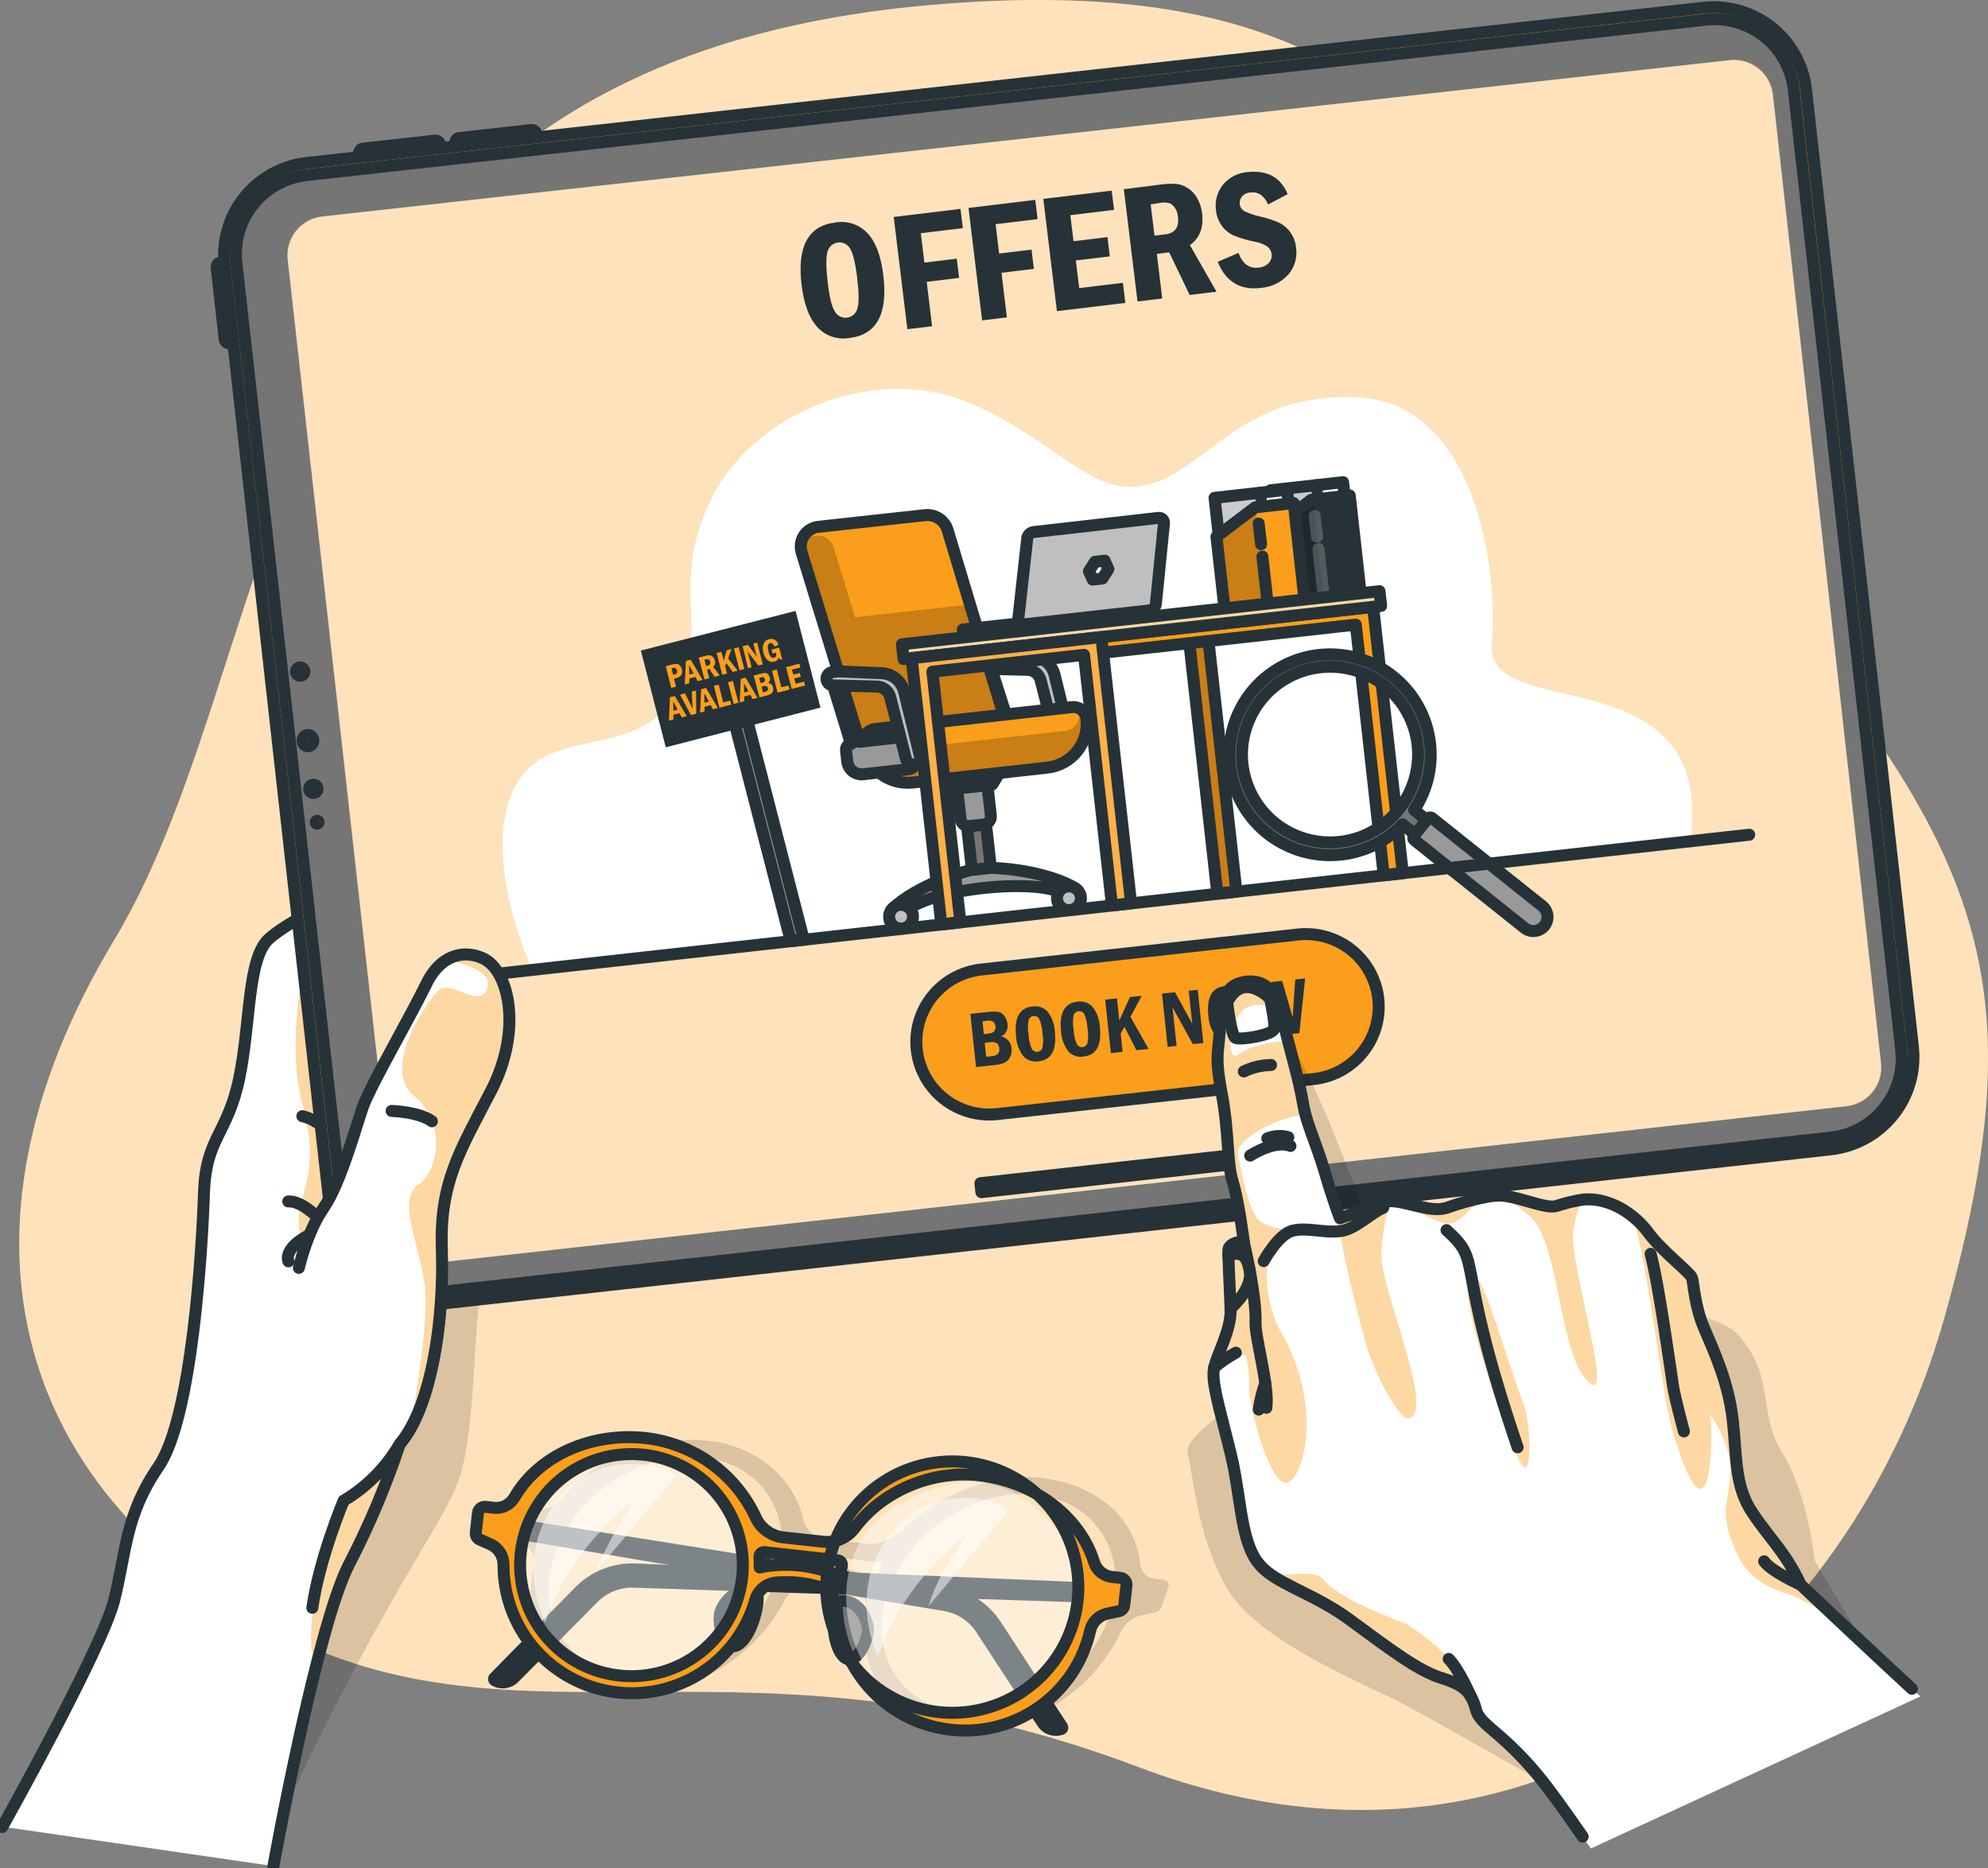 <svg width="166" height="156" viewBox="0 0 166 156" fill="none" xmlns="http://www.w3.org/2000/svg">
<rect x="0" y="0" width="166" height="156" fill="#808080" stroke="none"/>
<g clip-path="url(#clip0_16_588)">
<path d="M77.549 0.429C123.892 -3.672 123.982 22.395 144.869 46.694C165.757 70.994 170.234 82.009 162.356 110.029C154.478 138.048 127.951 160.003 95.115 147.561C62.279 135.118 43.487 147.069 22.783 136.006C2.078 124.942 -5.598 103.628 9.556 78.46C24.711 53.292 20.395 5.506 77.549 0.429Z" fill="#FB9E1B"/>
<path opacity="0.7" d="M77.549 0.429C123.892 -3.672 123.982 22.395 144.869 46.694C165.757 70.994 170.234 82.009 162.356 110.029C154.478 138.048 127.951 160.003 95.115 147.561C62.279 135.118 43.487 147.069 22.783 136.006C2.078 124.942 -5.598 103.628 9.556 78.46C24.711 53.292 20.395 5.506 77.549 0.429Z" fill="white"/>
<path opacity="0.2" d="M97.151 131.905L96.463 131.831C96.145 131.811 95.844 131.679 95.614 131.457C95.385 131.236 95.242 130.94 95.211 130.623C94.838 126.683 91.429 123.914 86.989 123.41C82.994 122.963 78.394 124.722 75.374 127.734C74.998 128.132 74.539 128.442 74.029 128.643C73.52 128.844 72.972 128.931 72.425 128.897L69.024 128.525C68.556 128.487 68.113 128.3 67.76 127.992C67.407 127.684 67.162 127.271 67.062 126.814C66.262 123.369 63.168 120.749 59.169 120.302C54.733 119.806 49.74 121.64 46.787 125.207C46.553 125.495 46.253 125.723 45.912 125.871C45.571 126.019 45.2 126.083 44.829 126.057L44.145 125.979C43.983 125.969 43.823 126.013 43.688 126.102C43.553 126.192 43.451 126.322 43.397 126.474L42.833 128.118C42.81 128.172 42.797 128.23 42.796 128.289C42.796 128.347 42.806 128.405 42.828 128.46C42.85 128.514 42.883 128.564 42.924 128.606C42.965 128.647 43.014 128.681 43.069 128.703L43.846 129.076C44.146 129.226 44.385 129.475 44.522 129.781C44.658 130.087 44.683 130.431 44.593 130.754C43.356 136.088 46.462 140.71 51.952 141.321C57.237 141.914 62.951 138.578 65.489 133.672C65.701 133.276 66.008 132.938 66.383 132.688C66.758 132.439 67.189 132.287 67.638 132.245C68.849 132.144 70.068 132.271 71.233 132.617C71.606 132.727 71.923 132.973 72.122 133.306C72.321 133.639 72.386 134.035 72.305 134.414C71.394 139.513 74.477 143.845 79.78 144.437C85.263 145.052 91.201 141.455 93.608 136.237C93.781 135.882 94.034 135.572 94.346 135.33C94.658 135.089 95.022 134.922 95.409 134.843L96.385 134.653C96.521 134.632 96.648 134.575 96.755 134.489C96.861 134.402 96.943 134.289 96.99 134.161L97.555 132.517C97.577 132.463 97.589 132.405 97.589 132.347C97.589 132.289 97.577 132.231 97.555 132.177C97.532 132.123 97.499 132.075 97.457 132.034C97.415 131.993 97.366 131.961 97.312 131.939C97.261 131.918 97.206 131.907 97.151 131.905ZM52.419 139.942C47.325 139.372 44.59 134.813 46.32 129.777C48.05 124.741 53.6 121.114 58.694 121.685C63.788 122.255 66.543 126.814 64.797 131.846C63.052 136.878 57.513 140.531 52.419 139.942ZM66.49 131.022C66.561 130.731 66.621 130.44 66.666 130.153C66.693 130.035 66.762 129.929 66.86 129.856C66.958 129.783 67.078 129.747 67.2 129.755L73.3 130.437C73.341 130.44 73.381 130.452 73.418 130.472C73.454 130.491 73.487 130.517 73.513 130.549C73.54 130.581 73.559 130.618 73.572 130.657C73.584 130.697 73.588 130.739 73.584 130.78C73.578 130.83 73.56 130.879 73.531 130.921C73.386 131.193 73.251 131.469 73.124 131.753C70.665 130.537 67.951 130.757 66.49 131.007V131.022ZM80.243 143.058C75.15 142.488 72.395 137.929 74.141 132.893C75.886 127.857 81.424 124.23 86.519 124.801C91.612 125.371 94.348 129.93 92.618 134.962C90.887 139.994 85.338 143.628 80.243 143.058Z" fill="black" fill-opacity="0.7"/>
<path d="M92.636 132.204L53.081 130.545C52.147 130.506 51.215 130.663 50.346 131.006C49.477 131.349 48.69 131.87 48.035 132.535L40.935 139.752C40.817 139.87 40.752 140.029 40.752 140.195C40.752 140.362 40.817 140.521 40.935 140.639C40.968 140.669 41.004 140.697 41.043 140.721C41.396 140.929 41.808 141.013 42.214 140.96C42.62 140.907 42.998 140.721 43.285 140.43L49.893 133.765C50.285 133.369 50.755 133.057 51.273 132.851C51.791 132.644 52.347 132.547 52.905 132.565L92.521 133.87L92.636 132.204Z" fill="#263238"/>
<path d="M39.918 126.31L79.018 132.491C79.941 132.638 80.823 132.976 81.607 133.484C82.391 133.992 83.06 134.658 83.57 135.439L89.101 143.915C89.191 144.052 89.223 144.218 89.191 144.377C89.159 144.537 89.065 144.678 88.929 144.769C88.885 144.795 88.839 144.818 88.791 144.836C88.403 144.974 87.979 144.978 87.589 144.847C87.198 144.716 86.864 144.457 86.638 144.113L81.525 136.285C81.221 135.819 80.822 135.421 80.355 135.116C79.888 134.811 79.363 134.606 78.812 134.515L39.731 127.969L39.918 126.31Z" fill="#263238"/>
<path d="M63.112 132.923C63.575 133.094 62.981 136.352 61.699 137.28C60.417 138.209 59.778 135.309 60.23 134.395C60.682 133.482 61.658 132.375 63.112 132.923Z" fill="#757575" stroke="#263238" stroke-linecap="round" stroke-linejoin="round"/>
<path d="M69.959 133.687C69.469 133.754 69.327 137.061 70.37 138.25C71.412 139.439 72.683 136.759 72.444 135.763C72.205 134.768 71.498 133.475 69.959 133.687Z" fill="#757575" stroke="#263238" stroke-linecap="round" stroke-linejoin="round"/>
<path opacity="0.4" d="M47.083 122.221C49.426 120.838 54.266 118.632 58.496 122.277C62.727 125.923 63.822 129.266 62.121 133.251C60.421 137.236 56.467 142.253 49.628 140.061C42.788 137.869 39.802 126.515 47.083 122.221Z" fill="white"/>
<path opacity="0.4" d="M74.881 125.703C77.228 124.32 82.064 122.113 86.294 125.759C90.525 129.404 91.624 132.744 89.92 136.733C88.215 140.721 84.276 145.749 77.426 143.539C70.575 141.329 67.597 129.997 74.881 125.703Z" fill="white"/>
<path d="M93.548 131.749L92.861 131.671C92.52 131.636 92.197 131.502 91.931 131.286C91.665 131.07 91.469 130.781 91.366 130.455C90.132 126.478 86.19 123.683 81.754 123.187C77.758 122.736 73.659 124.517 71.386 127.563C71.091 127.969 70.694 128.292 70.235 128.498C69.776 128.704 69.271 128.786 68.77 128.737L65.365 128.364C64.866 128.301 64.391 128.109 63.989 127.806C63.587 127.503 63.272 127.101 63.074 126.638C62.236 124.86 60.957 123.325 59.358 122.177C57.759 121.029 55.893 120.306 53.937 120.078C49.501 119.579 45.034 121.435 42.949 125.039C42.777 125.334 42.522 125.572 42.216 125.724C41.91 125.877 41.566 125.937 41.226 125.897L40.542 125.818C40.393 125.803 40.243 125.846 40.126 125.94C40.008 126.033 39.932 126.169 39.914 126.318L39.727 127.977C39.714 128.103 39.744 128.23 39.812 128.337C39.879 128.445 39.981 128.527 40.101 128.569L40.946 128.942C41.275 129.091 41.554 129.331 41.749 129.635C41.945 129.939 42.047 130.292 42.045 130.653C42.034 133.238 42.964 135.74 44.661 137.694C46.359 139.648 48.71 140.921 51.277 141.278C53.845 141.635 56.455 141.051 58.624 139.634C60.792 138.218 62.372 136.065 63.071 133.575C63.184 133.182 63.415 132.834 63.733 132.576C64.051 132.318 64.441 132.163 64.85 132.133C66.058 132.036 67.275 132.162 68.438 132.506C68.835 132.624 69.186 132.861 69.445 133.185C69.703 133.509 69.855 133.904 69.88 134.317C70.002 136.901 71.061 139.354 72.859 141.218C74.657 143.083 77.073 144.234 79.657 144.456C82.242 144.679 84.819 143.959 86.912 142.429C89.004 140.9 90.468 138.665 91.033 136.14C91.113 135.791 91.292 135.473 91.549 135.223C91.805 134.974 92.128 134.803 92.48 134.731L93.391 134.537C93.515 134.518 93.629 134.46 93.716 134.37C93.803 134.281 93.859 134.165 93.874 134.041L94.061 132.383C94.078 132.234 94.037 132.084 93.944 131.966C93.852 131.848 93.716 131.771 93.567 131.753L93.548 131.749ZM51.691 139.901C49.863 139.696 48.137 138.956 46.732 137.773C45.326 136.59 44.304 135.018 43.794 133.256C43.284 131.494 43.309 129.62 43.867 127.872C44.425 126.124 45.49 124.581 46.927 123.436C48.364 122.292 50.11 121.599 51.942 121.444C53.775 121.289 55.612 121.679 57.222 122.566C58.832 123.452 60.142 124.795 60.987 126.424C61.832 128.054 62.173 129.896 61.968 131.719C61.833 132.929 61.459 134.101 60.869 135.168C60.279 136.234 59.484 137.174 58.529 137.934C57.575 138.694 56.48 139.259 55.306 139.596C54.133 139.934 52.904 140.037 51.691 139.901ZM63.437 130.884C63.437 130.59 63.437 130.299 63.418 130.008C63.409 129.91 63.439 129.812 63.502 129.736C63.565 129.659 63.656 129.611 63.755 129.602C63.787 129.598 63.819 129.598 63.852 129.602L69.947 130.284C69.996 130.287 70.044 130.299 70.089 130.321C70.133 130.342 70.173 130.372 70.205 130.409C70.238 130.445 70.263 130.488 70.279 130.535C70.295 130.581 70.302 130.63 70.299 130.679C70.304 130.711 70.304 130.744 70.299 130.776C70.216 131.048 70.145 131.328 70.086 131.611C68.01 130.69 65.7 130.429 63.471 130.865L63.437 130.884ZM79.507 143.017C76.717 143.014 74.042 141.906 72.071 139.937C70.099 137.967 68.993 135.298 68.994 132.515C68.996 129.732 70.105 127.063 72.079 125.096C74.052 123.129 76.728 122.024 79.519 122.024C82.309 122.024 84.985 123.129 86.958 125.096C88.932 127.063 90.041 129.732 90.043 132.515C90.044 135.298 88.938 137.967 86.966 139.937C84.995 141.906 82.32 143.014 79.53 143.017H79.507Z" fill="#FB9E1B" stroke="#263238" stroke-linecap="round" stroke-linejoin="round"/>
<path opacity="0.5" d="M45.52 135.488C45.52 135.488 42.927 130.448 46.219 125.695C49.183 121.424 54.299 121.774 56.493 123.187L49.714 131.298C50.585 129.176 51.682 127.154 52.987 125.267C52.987 125.267 47.598 129.08 45.52 135.488Z" fill="white"/>
<path opacity="0.5" d="M73.322 138.332C73.322 138.332 70.732 133.292 74.025 128.543C76.985 124.268 82.105 124.618 84.299 126.031L77.515 134.142C78.476 130.966 80.789 128.111 80.789 128.111C80.789 128.111 75.4 131.924 73.322 138.332Z" fill="white"/>
<path opacity="0.2" d="M48.211 98.816C48.211 98.816 40.651 108.176 40.124 108.765C39.597 109.354 39.75 118.829 38.457 123.097C37.164 127.365 32.701 131.749 22.727 153.353L21.381 111.262L28.732 81.946L48.211 98.816Z" fill="black" fill-opacity="0.7"/>
<path d="M53.761 98.41C53.761 98.41 48.772 75.538 44.822 72.69C42.534 71.043 39.085 70.454 36.073 70.741C33.894 70.946 31.939 71.613 30.84 72.675C28.194 75.206 24.364 76.686 22.502 78.33C20.641 79.974 20.963 85.412 19.98 90.064C18.997 94.716 17.192 94.977 17.046 99.588C16.9 104.199 16.056 118.348 13.268 122.423C10.479 126.497 10.577 129.557 9.556 133.605C8.536 137.653 0.213 152.526 0.213 152.526L22.831 155.814C22.831 155.814 24.48 146.584 26.408 139.04C27.32 135.458 28.277 132.248 29.155 130.578C30.825 127.355 32.238 124.007 33.382 120.563C35.759 117.771 36.794 111.829 36.91 106.678L42.699 102.991C47.225 101.463 53.761 98.41 53.761 98.41Z" fill="white"/>
<path opacity="0.4" d="M53.761 98.41C53.761 98.41 48.772 75.538 44.822 72.69C42.534 71.043 39.085 70.454 36.072 70.741C29.024 72.951 27.335 77.04 26.423 78.058C25.208 79.418 23.975 87.335 25.174 91.85C26.374 96.364 25.806 98.067 25.174 100.333C23.762 105.358 29.114 107.703 29.76 109.533C30.407 111.363 30.829 121.796 28.703 125.323C27.581 127.186 24.92 136.684 26.412 139.058C27.323 135.476 28.28 132.267 29.159 130.597C30.828 127.374 32.242 124.025 33.385 120.581C35.762 117.789 36.797 111.848 36.913 106.696L42.703 103.01C47.225 101.463 53.761 98.41 53.761 98.41Z" fill="#FB9E1B"/>
<path d="M26.531 101.657C26.531 101.657 25.182 100.251 24.068 100.315" stroke="#263238" stroke-linecap="round" stroke-linejoin="round"/>
<path d="M28.983 96.494C28.983 96.494 27.454 93.698 25.246 93.199" stroke="#263238" stroke-linecap="round" stroke-linejoin="round"/>
<path d="M25.601 79.772C25.601 79.772 28.744 80.913 29.364 83.127" stroke="#263238" stroke-linecap="round" stroke-linejoin="round"/>
<path d="M42.699 102.987C42.699 102.987 41.873 102.059 41.828 101.295" stroke="#263238" stroke-linecap="round" stroke-linejoin="round"/>
<path d="M22.831 155.814C22.831 155.814 26.449 135.786 29.155 130.597C30.825 127.374 32.238 124.025 33.382 120.581C35.758 117.789 36.794 111.844 36.91 106.693L42.699 103.006C47.224 101.481 53.761 98.444 53.761 98.444C53.761 98.444 48.768 75.572 44.821 72.724C40.875 69.876 33.479 70.181 30.825 72.724C28.172 75.266 24.349 76.712 22.487 78.356C20.626 80 20.948 85.438 19.965 90.09C18.982 94.742 17.177 95.003 17.031 99.614C16.885 104.225 16.04 118.375 13.241 122.449C10.442 126.523 10.55 129.583 9.53 133.631C8.51 137.679 0.187 152.552 0.187 152.552" stroke="#263238" stroke-linecap="round" stroke-linejoin="round"/>
<path d="M18.761 28.333L18.092 22.331C18.087 22.283 18.091 22.233 18.104 22.186C18.117 22.139 18.14 22.095 18.171 22.056C18.201 22.018 18.239 21.986 18.282 21.962C18.325 21.938 18.372 21.923 18.421 21.918L20.966 21.634L21.714 28.374L19.172 28.657C19.075 28.668 18.977 28.64 18.9 28.579C18.823 28.518 18.773 28.43 18.761 28.333Z" fill="#FB9E1B" stroke="#263238" stroke-linecap="round" stroke-linejoin="round"/>
<path d="M30.317 12.409L36.334 11.742C36.432 11.731 36.53 11.76 36.607 11.821C36.684 11.883 36.734 11.972 36.745 12.07L37.029 14.608L30.268 15.354L29.984 12.815C29.975 12.717 30.005 12.62 30.067 12.544C30.129 12.468 30.219 12.419 30.317 12.409Z" fill="#FB9E1B" stroke="#263238" stroke-linecap="round" stroke-linejoin="round"/>
<path d="M38.352 11.525L44.369 10.858C44.418 10.852 44.468 10.857 44.515 10.87C44.562 10.883 44.607 10.906 44.645 10.936C44.684 10.967 44.716 11.005 44.74 11.047C44.764 11.09 44.779 11.137 44.784 11.186L45.068 13.725L38.311 14.47L38.027 11.932C38.022 11.883 38.025 11.834 38.039 11.787C38.052 11.739 38.075 11.695 38.105 11.657C38.136 11.618 38.174 11.586 38.217 11.562C38.26 11.539 38.307 11.524 38.356 11.518L38.352 11.525Z" fill="#FB9E1B" stroke="#263238" stroke-linecap="round" stroke-linejoin="round"/>
<path d="M27.69 102.111L18.761 22.16C18.533 20.122 19.125 18.077 20.408 16.474C21.69 14.871 23.558 13.84 25.601 13.609L142.205 0.652C144.249 0.418 146.303 1.004 147.915 2.28C149.527 3.557 150.565 5.419 150.8 7.459L159.729 87.41C159.956 89.451 159.362 91.499 158.076 93.104C156.79 94.708 154.918 95.737 152.871 95.965L36.267 108.918C35.252 109.033 34.225 108.948 33.244 108.667C32.262 108.386 31.346 107.915 30.548 107.28C29.749 106.646 29.084 105.86 28.59 104.969C28.097 104.077 27.784 103.097 27.671 102.085L27.69 102.111Z" fill="#FB9E1B" stroke="#263238" stroke-linecap="round" stroke-linejoin="round"/>
<path d="M152.871 94.984L36.043 107.964C34.292 108.157 32.535 107.65 31.16 106.552C29.784 105.455 28.902 103.858 28.706 102.111L19.737 21.94C19.541 20.194 20.049 18.442 21.149 17.069C22.249 15.696 23.85 14.815 25.601 14.619L142.448 1.644C144.198 1.449 145.954 1.956 147.33 3.053C148.706 4.149 149.589 5.746 149.784 7.492L158.753 87.664C158.849 88.529 158.774 89.405 158.53 90.242C158.287 91.078 157.88 91.859 157.335 92.539C156.789 93.218 156.114 93.784 155.348 94.204C154.583 94.624 153.743 94.889 152.875 94.984H152.871Z" fill="#757575" stroke="#263238" stroke-linecap="round" stroke-linejoin="round"/>
<path d="M26.154 61.81C26.169 61.923 26.139 62.037 26.072 62.129C26.004 62.221 25.904 62.284 25.791 62.304C25.679 62.324 25.563 62.3 25.467 62.237C25.372 62.174 25.305 62.077 25.279 61.966C25.277 61.947 25.277 61.929 25.279 61.91C25.266 61.852 25.265 61.791 25.275 61.732C25.286 61.673 25.309 61.617 25.342 61.567C25.375 61.517 25.418 61.474 25.468 61.441C25.519 61.408 25.575 61.386 25.634 61.375C25.693 61.364 25.754 61.366 25.813 61.379C25.871 61.393 25.927 61.418 25.975 61.453C26.024 61.489 26.065 61.534 26.095 61.585C26.126 61.637 26.146 61.694 26.154 61.754C26.156 61.772 26.156 61.791 26.154 61.81Z" fill="#999999" stroke="#263238" stroke-linecap="round" stroke-linejoin="round"/>
<path d="M27.006 65.772C27.025 65.938 26.994 66.106 26.917 66.255C26.84 66.404 26.72 66.526 26.574 66.608C26.427 66.689 26.259 66.724 26.092 66.71C25.925 66.696 25.765 66.633 25.634 66.529C25.503 66.425 25.406 66.284 25.355 66.124C25.304 65.965 25.301 65.794 25.348 65.633C25.394 65.472 25.487 65.329 25.615 65.221C25.744 65.113 25.901 65.045 26.068 65.026C26.178 65.013 26.291 65.022 26.398 65.053C26.505 65.084 26.605 65.135 26.692 65.204C26.78 65.273 26.852 65.359 26.906 65.457C26.96 65.554 26.994 65.661 27.006 65.772Z" fill="#263238"/>
<path d="M25.911 55.98C25.93 56.146 25.899 56.314 25.822 56.463C25.745 56.612 25.625 56.734 25.479 56.815C25.332 56.896 25.164 56.932 24.997 56.918C24.83 56.904 24.67 56.841 24.539 56.737C24.408 56.633 24.311 56.492 24.26 56.332C24.209 56.173 24.206 56.002 24.253 55.841C24.299 55.68 24.392 55.537 24.52 55.429C24.649 55.321 24.806 55.253 24.973 55.234C25.196 55.211 25.419 55.276 25.595 55.416C25.77 55.555 25.884 55.758 25.911 55.98Z" fill="#263238"/>
<path d="M27.096 68.59C27.113 68.752 27.066 68.916 26.963 69.043C26.86 69.171 26.711 69.252 26.548 69.27C26.385 69.288 26.221 69.24 26.094 69.138C25.966 69.036 25.884 68.887 25.866 68.724C25.857 68.644 25.864 68.562 25.887 68.484C25.91 68.407 25.948 68.334 25.998 68.271C26.101 68.143 26.25 68.062 26.413 68.044C26.576 68.026 26.74 68.074 26.868 68.176C26.996 68.278 27.078 68.427 27.096 68.59Z" fill="#263238"/>
<path d="M33.075 102.51L24.027 21.687C23.933 20.825 24.184 19.961 24.727 19.284C25.27 18.607 26.06 18.172 26.924 18.075L144.413 5.028C145.278 4.932 146.146 5.182 146.826 5.724C147.505 6.266 147.942 7.055 148.038 7.917L157.064 88.752C157.161 89.614 156.91 90.478 156.368 91.155C155.825 91.833 155.035 92.267 154.171 92.364L36.682 105.41C36.254 105.456 35.821 105.418 35.408 105.297C34.995 105.176 34.611 104.975 34.276 104.706C33.941 104.436 33.662 104.104 33.456 103.727C33.25 103.35 33.121 102.937 33.075 102.51Z" fill="white"/>
<path opacity="0.3" d="M144.611 5.002L26.722 18.097C25.911 18.186 25.169 18.593 24.659 19.227C24.148 19.862 23.912 20.673 24.001 21.482L33.075 102.715C33.165 103.524 33.572 104.264 34.209 104.773C34.845 105.282 35.658 105.518 36.469 105.429L154.362 92.334C154.765 92.29 155.154 92.166 155.509 91.972C155.864 91.777 156.177 91.514 156.43 91.199C156.683 90.884 156.871 90.522 156.984 90.134C157.096 89.746 157.131 89.34 157.087 88.938L148.016 7.716C147.925 6.906 147.515 6.165 146.877 5.656C146.239 5.148 145.424 4.912 144.611 5.002Z" fill="#FB9E1B"/>
<path d="M103.497 90.787L83.278 93.024C82.484 93.112 81.679 93.044 80.911 92.823C80.143 92.601 79.426 92.231 78.802 91.733C78.177 91.236 77.657 90.62 77.27 89.922C76.884 89.223 76.64 88.456 76.551 87.664C76.462 86.871 76.531 86.069 76.753 85.303C76.975 84.537 77.346 83.822 77.845 83.199C78.344 82.576 78.961 82.057 79.661 81.671C80.362 81.286 81.131 81.043 81.925 80.954L108.359 78.032C109.154 77.942 109.958 78.009 110.726 78.23C111.494 78.45 112.211 78.82 112.836 79.317C113.46 79.814 113.981 80.429 114.367 81.127C114.753 81.825 114.998 82.592 115.087 83.384C115.266 84.983 114.802 86.588 113.797 87.846C112.791 89.104 111.326 89.912 109.723 90.094L103.497 90.787Z" fill="#FB9E1B" stroke="#263238" stroke-linecap="round" stroke-linejoin="round"/>
<path d="M106.17 96.094L81.864 98.796L81.947 99.544L106.254 96.842L106.17 96.094Z" fill="#999999" stroke="#263238" stroke-linecap="round" stroke-linejoin="round"/>
<path d="M141.136 70.245L44.44 80.984C44.44 80.984 40.239 71.978 42.781 66.133C45.322 60.289 53.017 63.621 56.276 58.198C59.535 52.774 55.761 49.181 59.348 41.752C62.936 34.323 73.218 30.361 80.894 33.618C88.57 36.876 91.168 41.789 96.049 40.414C100.93 39.038 103.71 32.716 113.382 33.179C123.055 33.641 125.132 47.149 124.572 53.814C124.011 60.479 143.296 54.53 141.136 70.245Z" fill="white"/>
<path d="M112.239 41.066L112.149 40.261L106.095 40.935L106.274 42.568L106.599 45.468L112.654 44.797L112.239 41.066Z" fill="white"/>
<path opacity="0.2" d="M109.917 40.514L106.103 40.938L106.603 45.413L110.417 44.989L109.917 40.514Z" fill="black"/>
<path d="M112.239 41.066L112.149 40.261L106.095 40.935L106.274 42.568L106.599 45.468L112.654 44.797L112.239 41.066Z" stroke="#263238" stroke-linecap="round" stroke-linejoin="round"/>
<path d="M109.926 40.507L109.97 40.906" stroke="#263238" stroke-linecap="round" stroke-linejoin="round"/>
<path d="M106.947 50.37L106.255 44.175L109.496 41.73L112.706 41.372L113.618 49.565L106.947 50.37Z" fill="#263238"/>
<path opacity="0.2" d="M106.947 50.37L110.553 49.971L109.63 41.715L106.255 44.175L106.947 50.37Z" fill="black"/>
<path d="M106.947 50.37L106.255 44.175L109.496 41.73L112.706 41.372L113.618 49.565L106.947 50.37Z" stroke="#263238" stroke-linecap="round" stroke-linejoin="round"/>
<path opacity="0.2" d="M109.783 43.086L109.974 44.812" stroke="white" stroke-linecap="round" stroke-linejoin="round"/>
<path opacity="0.2" d="M110.09 45.841L110.497 49.486" stroke="white" stroke-linecap="round" stroke-linejoin="round"/>
<path d="M82.135 68.855L80.954 68.985C80.775 69.004 80.596 68.951 80.456 68.839C80.316 68.726 80.226 68.563 80.207 68.385L79.919 65.835L82.449 65.552L82.737 68.113C82.754 68.29 82.7 68.467 82.587 68.606C82.475 68.745 82.312 68.834 82.135 68.855Z" fill="#999999" stroke="#263238" stroke-linecap="round" stroke-linejoin="round"/>
<path d="M82.334 68.838L80.752 69.014L81.158 72.648L82.74 72.472L82.334 68.838Z" fill="#757575" stroke="#263238" stroke-linecap="round" stroke-linejoin="round"/>
<path d="M79.605 65.869L82.86 65.504L83.753 64.013L78.401 64.609L79.605 65.869Z" fill="#757575" stroke="#263238" stroke-linecap="round" stroke-linejoin="round"/>
<path d="M88.761 60.05L84.276 60.546L82.781 55.853H82.146L83.641 60.74C83.516 60.755 83.403 60.818 83.325 60.915C83.246 61.013 83.21 61.137 83.222 61.262L83.331 62.216C83.369 62.528 83.529 62.812 83.776 63.007C84.023 63.203 84.337 63.293 84.65 63.26L88.492 62.835C88.641 62.818 88.776 62.743 88.87 62.626C88.963 62.509 89.006 62.36 88.989 62.212L88.761 60.05Z" fill="#999999" stroke="#263238" stroke-linecap="round" stroke-linejoin="round"/>
<path d="M89.135 62.398L88.907 62.421C88.751 62.438 88.594 62.4 88.466 62.311C88.336 62.223 88.244 62.091 88.204 61.94L86.892 56.789C86.829 56.548 86.688 56.334 86.492 56.179C86.296 56.025 86.055 55.938 85.805 55.931L82.131 55.838C81.995 55.834 81.864 55.78 81.764 55.688C81.664 55.595 81.6 55.47 81.585 55.335C81.569 55.187 81.612 55.038 81.705 54.921C81.798 54.804 81.934 54.729 82.082 54.712L82.542 54.664L86.186 54.817C86.621 54.834 87.038 54.992 87.375 55.266C87.712 55.54 87.951 55.916 88.055 56.338L89.441 61.959C89.46 62.056 89.439 62.156 89.384 62.238C89.329 62.319 89.243 62.376 89.146 62.395" fill="#BFBFBF"/>
<path d="M89.135 62.398L88.907 62.421C88.751 62.438 88.594 62.4 88.466 62.311C88.336 62.223 88.244 62.091 88.204 61.94L86.892 56.789C86.829 56.548 86.688 56.334 86.492 56.179C86.296 56.025 86.055 55.938 85.805 55.931L82.131 55.838C81.995 55.834 81.864 55.78 81.764 55.688C81.664 55.595 81.6 55.47 81.585 55.335V55.335C81.569 55.187 81.612 55.038 81.705 54.921C81.798 54.804 81.934 54.729 82.082 54.712L82.542 54.664L86.186 54.817C86.621 54.834 87.038 54.992 87.375 55.266C87.712 55.54 87.951 55.916 88.055 56.338L89.441 61.959C89.46 62.056 89.439 62.156 89.384 62.238C89.329 62.319 89.243 62.376 89.146 62.395V62.395" stroke="#263238" stroke-linecap="round" stroke-linejoin="round"/>
<path d="M66.939 46.132L72.059 62.816L83.559 61.538L83.805 59.718L80.995 50.471L79.126 44.257C79.007 43.866 78.755 43.529 78.415 43.302C78.074 43.075 77.665 42.972 77.258 43.012L68.337 43.988C68.07 44.016 67.813 44.109 67.591 44.258C67.368 44.408 67.185 44.609 67.059 44.846C66.954 45.041 66.89 45.256 66.87 45.477C66.849 45.697 66.873 45.92 66.939 46.132Z" fill="#FB9E1B"/>
<path opacity="0.2" d="M66.939 46.132L72.059 62.816L83.559 61.538L83.805 59.718L80.995 50.471L71.397 51.536L69.589 45.651C69.5 45.362 69.314 45.113 69.062 44.945C68.81 44.778 68.507 44.703 68.206 44.734L67.085 44.857C66.977 45.049 66.909 45.261 66.884 45.48C66.859 45.699 66.878 45.92 66.939 46.132Z" fill="black"/>
<path d="M66.939 46.132L72.059 62.816L83.559 61.538L83.805 59.718L80.995 50.471L79.126 44.257C79.007 43.866 78.755 43.529 78.415 43.302C78.074 43.075 77.665 42.972 77.258 43.012L68.337 43.988C68.07 44.016 67.813 44.109 67.591 44.258C67.368 44.408 67.185 44.609 67.059 44.846C66.954 45.041 66.89 45.256 66.87 45.477C66.849 45.697 66.873 45.92 66.939 46.132V46.132Z" stroke="#263238" stroke-linecap="round" stroke-linejoin="round"/>
<path d="M76.017 75.799C78.375 74.233 85.689 73.421 88.35 74.431L89.471 73.98C86.642 72.522 82.744 72.463 82.744 72.463L81.028 72.653C81.028 72.653 77.258 73.562 74.817 75.605L76.017 75.799Z" fill="#999999" stroke="#263238" stroke-linecap="round" stroke-linejoin="round"/>
<path d="M88.268 75.113C88.29 75.309 88.369 75.493 88.496 75.644C88.623 75.794 88.792 75.904 88.982 75.959C89.171 76.013 89.373 76.011 89.561 75.951C89.749 75.892 89.915 75.778 90.038 75.624C90.162 75.471 90.237 75.284 90.254 75.088C90.27 74.892 90.229 74.695 90.133 74.523C90.038 74.35 89.894 74.21 89.719 74.119C89.544 74.029 89.346 73.992 89.15 74.013C89.019 74.028 88.893 74.068 88.778 74.131C88.663 74.194 88.562 74.279 88.48 74.381C88.398 74.483 88.337 74.6 88.301 74.726C88.264 74.852 88.253 74.983 88.268 75.113Z" fill="#BFBFBF" stroke="#263238" stroke-linecap="round" stroke-linejoin="round"/>
<path d="M74.249 76.671C74.275 76.865 74.357 77.048 74.486 77.196C74.615 77.343 74.785 77.45 74.974 77.502C75.163 77.554 75.364 77.549 75.55 77.488C75.737 77.427 75.901 77.312 76.023 77.158C76.144 77.004 76.218 76.817 76.233 76.622C76.249 76.427 76.207 76.231 76.111 76.06C76.016 75.888 75.872 75.749 75.698 75.659C75.524 75.569 75.326 75.532 75.131 75.553C74.999 75.567 74.871 75.608 74.755 75.672C74.639 75.736 74.537 75.823 74.454 75.927C74.372 76.031 74.312 76.151 74.276 76.278C74.241 76.406 74.232 76.54 74.249 76.671Z" fill="#BFBFBF" stroke="#263238" stroke-linecap="round" stroke-linejoin="round"/>
<path d="M76.207 65.343L87.46 64.094C87.943 64.041 88.411 63.893 88.836 63.658C89.261 63.424 89.636 63.109 89.939 62.73C90.243 62.351 90.468 61.917 90.602 61.451C90.737 60.986 90.778 60.498 90.723 60.017C90.693 59.73 90.55 59.467 90.326 59.284C90.102 59.102 89.815 59.016 89.527 59.044H89.509L73.064 60.87C72.778 60.902 72.516 61.046 72.336 61.27C72.156 61.495 72.072 61.781 72.104 62.067C72.155 62.548 72.301 63.014 72.533 63.439C72.765 63.863 73.078 64.238 73.456 64.542C73.833 64.846 74.266 65.073 74.731 65.21C75.197 65.347 75.684 65.391 76.166 65.34L76.207 65.343Z" fill="#FB9E1B"/>
<path opacity="0.2" d="M72.115 62.011L72.149 62.313C72.199 62.765 72.338 63.202 72.558 63.601C72.778 63.999 73.074 64.35 73.431 64.634C73.787 64.918 74.195 65.129 74.633 65.255C75.072 65.381 75.53 65.42 75.983 65.369L87.681 64.068C88.133 64.019 88.571 63.881 88.97 63.662C89.369 63.444 89.721 63.149 90.005 62.795C90.29 62.441 90.502 62.034 90.629 61.599C90.756 61.163 90.795 60.706 90.746 60.255L90.712 59.95C90.691 59.755 90.614 59.572 90.491 59.42C90.368 59.269 90.203 59.156 90.017 59.096L90.08 59.659C90.116 59.984 90.021 60.311 89.816 60.567C89.61 60.822 89.312 60.986 88.985 61.023L78.607 62.179C78.28 62.214 77.952 62.119 77.695 61.915C77.438 61.71 77.273 61.412 77.235 61.086L77.164 60.427L73.023 60.885C72.754 60.916 72.508 61.052 72.338 61.262C72.168 61.473 72.088 61.742 72.115 62.011Z" fill="black"/>
<path d="M76.207 65.343L87.46 64.094C87.943 64.041 88.411 63.893 88.836 63.658C89.261 63.424 89.636 63.109 89.939 62.73C90.243 62.351 90.468 61.917 90.602 61.451C90.737 60.986 90.778 60.498 90.723 60.017V60.017C90.693 59.73 90.55 59.467 90.326 59.284C90.102 59.102 89.815 59.016 89.527 59.044H89.509L73.064 60.87C72.778 60.902 72.516 61.046 72.336 61.27C72.156 61.495 72.072 61.781 72.104 62.067V62.067C72.155 62.548 72.301 63.014 72.533 63.439C72.765 63.863 73.078 64.238 73.456 64.542C73.833 64.846 74.266 65.073 74.731 65.21C75.197 65.347 75.684 65.391 76.166 65.34L76.207 65.343Z" stroke="#263238" stroke-linecap="round" stroke-linejoin="round"/>
<path d="M76.177 61.448L71.715 61.944L70.198 57.251L69.566 57.232L71.061 62.123C70.937 62.136 70.824 62.197 70.745 62.294C70.667 62.39 70.63 62.514 70.642 62.637L70.747 63.591C70.784 63.907 70.944 64.195 71.192 64.393C71.441 64.591 71.757 64.683 72.074 64.65L75.916 64.221C76.064 64.205 76.199 64.132 76.292 64.016C76.385 63.901 76.429 63.754 76.413 63.606L76.177 61.448Z" fill="#999999" stroke="#263238" stroke-linecap="round" stroke-linejoin="round"/>
<path d="M76.57 63.793L76.338 63.819C76.183 63.836 76.026 63.796 75.897 63.707C75.769 63.618 75.677 63.486 75.639 63.334L74.328 58.186C74.263 57.945 74.123 57.731 73.927 57.576C73.731 57.421 73.49 57.333 73.24 57.325L69.566 57.232C69.43 57.229 69.299 57.176 69.198 57.084C69.097 56.993 69.033 56.868 69.017 56.733C69.001 56.584 69.045 56.435 69.139 56.319C69.233 56.202 69.369 56.127 69.518 56.11L69.974 56.058L73.621 56.211C74.056 56.229 74.474 56.387 74.811 56.662C75.147 56.937 75.386 57.314 75.49 57.735L76.873 63.371C76.891 63.461 76.876 63.554 76.829 63.633C76.783 63.712 76.709 63.772 76.622 63.8H76.57" fill="#BFBFBF"/>
<path d="M76.57 63.793L76.338 63.819C76.183 63.836 76.026 63.796 75.897 63.707C75.769 63.618 75.677 63.486 75.639 63.334L74.328 58.186C74.263 57.945 74.123 57.731 73.927 57.576C73.731 57.421 73.49 57.333 73.24 57.325L69.566 57.232C69.43 57.229 69.299 57.176 69.198 57.084C69.097 56.993 69.033 56.868 69.017 56.733V56.733C69.001 56.584 69.045 56.435 69.139 56.319C69.233 56.202 69.369 56.127 69.518 56.11L69.974 56.058L73.621 56.211C74.056 56.229 74.474 56.387 74.811 56.662C75.147 56.937 75.386 57.314 75.49 57.735L76.873 63.371C76.891 63.461 76.876 63.554 76.829 63.633C76.783 63.712 76.709 63.772 76.622 63.8H76.57" stroke="#263238" stroke-linecap="round" stroke-linejoin="round"/>
<path d="M84.557 52.114L80.397 52.562L80.423 52.785C80.432 52.892 80.483 52.992 80.564 53.062C80.647 53.132 80.753 53.166 80.86 53.158H80.984L94.569 51.667C94.639 51.66 94.703 51.625 94.747 51.57C94.791 51.516 94.812 51.446 94.804 51.376L94.763 51.004L84.557 52.114Z" fill="#999999" stroke="#263238" stroke-linecap="round" stroke-linejoin="round"/>
<path d="M97.192 43.712L96.516 50.422C96.502 50.562 96.439 50.692 96.34 50.792C96.241 50.892 96.111 50.955 95.97 50.97L85.487 52.137C85.433 52.142 85.377 52.137 85.325 52.121C85.272 52.106 85.223 52.08 85.18 52.045C85.137 52.011 85.102 51.968 85.076 51.92C85.049 51.871 85.033 51.819 85.028 51.764C85.024 51.734 85.024 51.704 85.028 51.675L85.775 44.965C85.79 44.827 85.852 44.698 85.951 44.6C86.049 44.502 86.178 44.44 86.317 44.425L96.733 43.243C96.788 43.236 96.844 43.24 96.897 43.256C96.95 43.271 96.999 43.297 97.042 43.332C97.085 43.367 97.121 43.41 97.146 43.458C97.172 43.507 97.188 43.561 97.192 43.616C97.195 43.648 97.195 43.68 97.192 43.712Z" fill="#BFBFBF" stroke="#263238" stroke-linecap="round" stroke-linejoin="round"/>
<path d="M91.43 46.907L92.24 46.818L92.551 47.518L92.05 48.305L91.239 48.394L90.929 47.697L91.43 46.907Z" fill="white" stroke="#263238" stroke-linecap="round" stroke-linejoin="round"/>
<path d="M107.56 41.7L107.47 40.891L101.416 41.569L101.599 43.202L101.92 46.102L107.975 45.427L107.56 41.7Z" fill="white"/>
<path opacity="0.2" d="M105.244 41.151L101.411 41.577L101.887 45.834L105.72 45.407L105.244 41.151Z" fill="black"/>
<path d="M107.56 41.7L107.47 40.891L101.416 41.569L101.599 43.202L101.92 46.102L107.975 45.427L107.56 41.7Z" stroke="#263238" stroke-linecap="round" stroke-linejoin="round"/>
<path d="M105.246 41.137L105.291 41.539" stroke="#263238" stroke-linecap="round" stroke-linejoin="round"/>
<path d="M102.268 51.004L101.576 44.805L104.816 42.359L108.027 42.005L108.942 50.198L102.268 51.004Z" fill="#FB9E1B"/>
<path opacity="0.2" d="M104.816 42.359L105.732 50.586L102.264 50.97L101.576 44.805L104.816 42.359Z" fill="black"/>
<path d="M102.268 51.004L101.576 44.805L104.816 42.359L108.027 42.005L108.942 50.198L102.268 51.004Z" stroke="#263238" stroke-linecap="round" stroke-linejoin="round"/>
<path d="M105.104 43.716L105.299 45.442" stroke="#263238" stroke-linecap="round" stroke-linejoin="round"/>
<path d="M105.411 46.475L105.818 50.12" stroke="#263238" stroke-linecap="round" stroke-linejoin="round"/>
<path d="M100.76 52.212L99.167 52.389L101.652 74.624L103.245 74.447L100.76 52.212Z" fill="#FB9E1B"/>
<path opacity="0.2" d="M100.76 52.212L99.167 52.389L101.652 74.624L103.245 74.447L100.76 52.212Z" fill="black"/>
<path d="M100.76 52.212L99.167 52.389L101.652 74.624L103.245 74.447L100.76 52.212Z" stroke="#263238" stroke-linecap="round" stroke-linejoin="round"/>
<path d="M90.977 53.307L114.657 50.675L117.138 72.91L115.546 73.085L113.211 52.155L91.123 54.612L90.977 53.307Z" fill="#FB9E1B" stroke="#263238" stroke-linecap="round" stroke-linejoin="round"/>
<path d="M109.989 49.941L75.311 53.795L75.445 55.022L115.326 50.593L115.188 49.363L112.276 49.688L109.989 49.941Z" fill="#FB9E1B"/>
<path opacity="0.6" d="M109.989 49.941L75.311 53.795L75.445 55.022L115.326 50.593L115.188 49.363L112.276 49.688L109.989 49.941Z" fill="white"/>
<path d="M109.989 49.941L75.311 53.795L75.445 55.022L115.326 50.593L115.188 49.363L112.276 49.688L109.989 49.941Z" stroke="#263238" stroke-linecap="round" stroke-linejoin="round"/>
<path d="M78.603 77.189L76.118 54.955L91.964 53.195L94.449 75.43L92.853 75.605L90.517 54.679L77.856 56.084L80.195 77.014L78.603 77.189Z" fill="#FB9E1B"/>
<path opacity="0.2" d="M78.603 77.189L76.118 54.955L91.964 53.195L94.449 75.43L92.853 75.605L90.517 54.679L77.856 56.084L80.195 77.014L78.603 77.189Z" fill="white"/>
<path d="M78.603 77.189L76.118 54.955L91.964 53.195L94.449 75.43L92.853 75.605L90.517 54.679L77.856 56.084L80.195 77.014L78.603 77.189Z" stroke="#263238" stroke-linecap="round" stroke-linejoin="round"/>
<path d="M116.309 56.472C115.036 55.457 113.495 54.834 111.873 54.677C110.251 54.52 108.619 54.837 107.174 55.588C105.73 56.34 104.535 57.494 103.736 58.91C102.937 60.327 102.568 61.944 102.674 63.566C102.78 65.187 103.356 66.743 104.333 68.044C105.309 69.345 106.643 70.335 108.174 70.894C109.704 71.452 111.364 71.555 112.951 71.189C114.539 70.824 115.986 70.007 117.116 68.836L118.383 69.846L119.347 68.642L118.08 67.632C119.232 65.886 119.689 63.774 119.362 61.71C119.034 59.645 117.945 57.777 116.309 56.472ZM116.791 67.602C115.879 68.733 114.652 69.568 113.264 70.003C111.876 70.438 110.39 70.452 108.994 70.045C107.598 69.637 106.354 68.826 105.42 67.713C104.487 66.601 103.904 65.237 103.748 63.795C103.591 62.352 103.866 60.896 104.54 59.61C105.213 58.324 106.253 57.266 107.529 56.569C108.805 55.873 110.26 55.569 111.709 55.697C113.158 55.825 114.536 56.379 115.67 57.288C117.188 58.506 118.159 60.276 118.37 62.208C118.58 64.14 118.012 66.076 116.791 67.591V67.602Z" fill="#757575" stroke="#263238" stroke-linecap="round" stroke-linejoin="round"/>
<path d="M128.963 77.297C128.768 77.541 128.485 77.698 128.175 77.733C127.864 77.769 127.553 77.681 127.308 77.487L118.099 70.144C118.047 70.103 118.013 70.043 118.006 69.978C117.998 69.912 118.017 69.846 118.058 69.794L119.216 68.348C119.258 68.296 119.319 68.262 119.385 68.254C119.452 68.247 119.519 68.265 119.571 68.307L128.78 75.65C129.022 75.845 129.177 76.127 129.211 76.436C129.246 76.745 129.156 77.054 128.963 77.297Z" fill="#999999" stroke="#263238" stroke-linecap="round" stroke-linejoin="round"/>
<path d="M67.115 78.468L66.035 78.587L61.172 59.715L62.215 59.446L67.115 78.468Z" fill="#999999" stroke="#263238" stroke-linecap="round" stroke-linejoin="round"/>
<path d="M66.43 51.008L53.511 54.319L55.592 62.395L68.51 59.084L66.43 51.008Z" fill="#263238"/>
<path d="M39.585 81.524L146.061 69.697" stroke="#263238" stroke-linecap="round" stroke-linejoin="round"/>
<path d="M40.359 80.03C39.883 79.812 39.361 79.711 38.837 79.734C38.313 79.758 37.803 79.905 37.347 80.164C36.559 80.636 35.942 81.346 35.587 82.192C34.342 84.778 30.915 90.701 30.317 92.401C29.719 94.101 28.448 98.801 27.04 100.837C25.631 102.872 24.954 105.865 24.954 105.865L26.075 134.269C26.669 130.116 28.691 125.323 28.691 125.323C30.633 124.168 32.246 122.535 33.374 120.581C33.714 120.178 34.014 119.744 34.271 119.284C36.342 115.635 37.071 109.242 36.887 104.326C36.697 98.753 38.36 96.125 40.998 91.104C43.637 86.083 42.325 80.999 40.359 80.03Z" fill="white"/>
<path opacity="0.4" d="M40.359 80.03C39.881 79.819 39.36 79.721 38.837 79.744C38.315 79.768 37.805 79.911 37.347 80.164C38.973 80.503 41.122 81.2 40.711 82.449C40.068 84.421 37.68 81.703 36.622 82.691C35.564 83.679 31.834 89.27 34.54 91.469C37.246 93.669 36.667 97.665 34.981 98.876C33.296 100.087 34.585 102.671 35.389 106.804C35.878 109.305 35.015 115.087 34.267 119.265C36.338 115.616 37.067 109.223 36.884 104.307C36.693 98.734 38.356 96.106 40.995 91.085C43.633 86.064 42.321 80.932 40.359 80.03Z" fill="#FB9E1B"/>
<path d="M26.079 134.25C26.673 130.101 28.695 125.304 28.695 125.304C30.638 124.149 32.252 122.517 33.382 120.563C36.129 117.331 37.085 109.876 36.895 104.307C36.704 98.738 38.39 96.125 41.006 91.082C43.622 86.038 42.534 81.058 40.352 80.03C38.831 79.314 36.828 79.605 35.579 82.192C34.331 84.778 30.908 90.701 30.31 92.397C29.712 94.094 28.441 98.801 27.032 100.84C25.623 102.879 24.954 105.865 24.954 105.865" stroke="#263238" stroke-linecap="round" stroke-linejoin="round"/>
<path d="M32.701 92.759C32.701 92.759 34.992 92.83 36.065 93.624" stroke="#263238" stroke-linecap="round" stroke-linejoin="round"/>
<path d="M24.083 105.321C24.083 105.321 23.578 104.277 25.843 103.107" stroke="#263238" stroke-linecap="round" stroke-linejoin="round"/>
<path d="M81.025 84.656L82.55 84.491C82.82 84.453 83.094 84.453 83.365 84.491C83.564 84.536 83.741 84.651 83.862 84.816C84.013 85.017 84.104 85.258 84.123 85.509C84.166 85.715 84.136 85.93 84.039 86.117C83.942 86.303 83.783 86.451 83.589 86.534C83.828 86.577 84.046 86.701 84.205 86.885C84.364 87.069 84.455 87.302 84.463 87.544C84.496 87.8 84.451 88.06 84.332 88.29C84.234 88.489 84.071 88.648 83.869 88.741C83.598 88.848 83.312 88.912 83.021 88.931L81.499 89.095L81.025 84.656ZM82.146 86.348L82.464 86.314C82.778 86.281 82.972 86.206 83.039 86.083C83.109 85.963 83.138 85.823 83.121 85.684C83.11 85.552 83.053 85.429 82.961 85.334C82.883 85.279 82.794 85.242 82.701 85.225C82.607 85.208 82.511 85.21 82.419 85.233L82.045 85.274L82.146 86.348ZM82.348 88.238L82.826 88.189C83.278 88.141 83.484 87.921 83.443 87.537C83.442 87.452 83.423 87.368 83.385 87.292C83.347 87.216 83.293 87.149 83.226 87.097C83.065 87.016 82.881 86.988 82.703 87.019L82.225 87.071L82.348 88.238Z" fill="#263238"/>
<path d="M88.081 86.154C88.242 87.682 87.786 88.506 86.706 88.618C86.472 88.657 86.232 88.636 86.009 88.557C85.786 88.477 85.587 88.341 85.431 88.163C85.072 87.679 84.867 87.099 84.841 86.497C84.68 84.969 85.136 84.148 86.216 84.037C86.448 84 86.685 84.021 86.906 84.098C87.127 84.176 87.326 84.307 87.483 84.48C87.848 84.965 88.057 85.548 88.081 86.154ZM87.046 86.262C87.029 85.856 86.939 85.455 86.78 85.08C86.734 84.996 86.664 84.927 86.579 84.883C86.494 84.838 86.397 84.82 86.301 84.831C86.206 84.841 86.115 84.879 86.041 84.941C85.968 85.003 85.914 85.085 85.887 85.177C85.814 85.578 85.814 85.988 85.887 86.389C85.904 86.793 85.993 87.19 86.149 87.563C86.193 87.649 86.262 87.719 86.347 87.766C86.432 87.812 86.529 87.832 86.625 87.823C86.721 87.815 86.813 87.777 86.888 87.716C86.963 87.655 87.018 87.573 87.046 87.481C87.121 87.078 87.121 86.665 87.046 86.262Z" fill="#263238"/>
<path d="M91.841 85.755C92.001 87.287 91.545 88.107 90.465 88.223C90.231 88.261 89.991 88.239 89.768 88.159C89.545 88.079 89.346 87.943 89.191 87.764C88.832 87.28 88.626 86.7 88.6 86.098C88.439 84.573 88.895 83.753 89.976 83.638C90.207 83.601 90.445 83.622 90.666 83.7C90.888 83.778 91.086 83.911 91.243 84.085C91.609 84.567 91.818 85.15 91.841 85.755ZM90.805 85.867C90.789 85.46 90.7 85.06 90.54 84.685C90.494 84.601 90.424 84.532 90.339 84.487C90.254 84.442 90.158 84.424 90.062 84.434C89.966 84.444 89.876 84.482 89.802 84.543C89.728 84.605 89.674 84.686 89.647 84.778C89.574 85.179 89.574 85.589 89.647 85.99C89.662 86.394 89.752 86.792 89.912 87.164C89.954 87.253 90.022 87.326 90.108 87.374C90.194 87.421 90.293 87.44 90.39 87.429C90.487 87.42 90.578 87.382 90.652 87.32C90.726 87.258 90.78 87.175 90.805 87.082C90.881 86.68 90.881 86.269 90.805 85.867Z" fill="#263238"/>
<path d="M92.285 83.463L93.265 83.358L93.463 85.222L94.348 83.25L95.339 83.146L94.393 84.901L95.907 87.585L94.894 87.69L93.892 85.736L93.579 86.314L93.739 87.824L92.76 87.928L92.285 83.463Z" fill="#263238"/>
<path d="M97.028 82.959L98.116 82.848L99.555 85.487L99.263 82.725L100.01 82.646L100.481 87.09L99.607 87.183L97.906 84.108L98.246 87.328L97.499 87.406L97.028 82.959Z" fill="#263238"/>
<path d="M104.136 84.454C104.301 85.986 103.841 86.806 102.765 86.922C102.531 86.96 102.291 86.938 102.068 86.858C101.845 86.778 101.646 86.642 101.49 86.463C101.129 85.98 100.923 85.399 100.9 84.797C100.739 83.273 101.195 82.453 102.275 82.337C102.506 82.299 102.744 82.32 102.964 82.399C103.185 82.477 103.383 82.609 103.538 82.784C103.905 83.266 104.114 83.849 104.136 84.454ZM103.105 84.566C103.09 84.159 102.999 83.758 102.836 83.384C102.791 83.3 102.721 83.23 102.636 83.185C102.552 83.14 102.455 83.121 102.359 83.132C102.264 83.141 102.173 83.18 102.1 83.242C102.026 83.303 101.973 83.385 101.946 83.478C101.871 83.878 101.871 84.289 101.946 84.689C101.964 85.093 102.054 85.491 102.212 85.863C102.255 85.949 102.324 86.02 102.408 86.067C102.493 86.114 102.59 86.134 102.686 86.125C102.783 86.117 102.874 86.079 102.949 86.018C103.023 85.956 103.078 85.874 103.105 85.781C103.181 85.38 103.181 84.968 103.105 84.566Z" fill="#263238"/>
<path d="M104.106 82.21L105.108 82.106L105.904 85.133L106.162 81.994L107.059 81.901L107.937 84.935L108.154 81.785L108.98 81.696L108.498 86.266L107.62 86.359L106.7 83.332L106.42 86.489L105.553 86.579L104.106 82.21Z" fill="#263238"/>
<path d="M73.756 22.973C74.15 26.203 73.21 27.951 70.938 28.217C70.445 28.307 69.938 28.268 69.464 28.107C68.991 27.945 68.566 27.665 68.232 27.293C67.559 26.547 67.127 25.382 66.935 23.796C66.544 20.581 67.485 18.841 69.757 18.578C70.245 18.491 70.747 18.529 71.216 18.686C71.686 18.844 72.108 19.117 72.444 19.48C73.124 20.203 73.561 21.367 73.756 22.973ZM71.581 23.237C71.429 21.975 71.228 21.145 70.979 20.747C70.878 20.575 70.728 20.435 70.549 20.346C70.369 20.258 70.167 20.223 69.968 20.248C69.769 20.273 69.582 20.355 69.429 20.485C69.277 20.615 69.166 20.786 69.11 20.978C68.966 21.421 68.966 22.273 69.11 23.535C69.255 24.798 69.454 25.62 69.708 26.003C69.804 26.18 69.951 26.323 70.129 26.417C70.307 26.51 70.509 26.549 70.709 26.528C70.909 26.506 71.098 26.427 71.253 26.298C71.407 26.169 71.52 25.998 71.577 25.805C71.738 25.351 71.738 24.508 71.57 23.237H71.581Z" fill="#263238"/>
<path d="M74.626 18.116L80.203 17.441L80.397 19.048L76.888 19.473L77.186 21.925L79.892 21.597L80.087 23.204L77.381 23.532L77.829 27.241L75.766 27.487L74.626 18.116Z" fill="#263238"/>
<path d="M80.872 17.363L86.448 16.688L86.642 18.295L83.133 18.72L83.428 21.169L86.134 20.844L86.328 22.451L83.626 22.775L84.075 26.503L82.008 26.752L80.872 17.363Z" fill="#263238"/>
<path d="M87.117 16.606L92.827 15.916L93.025 17.523L89.374 17.967L89.639 20.14L92.476 19.8L92.67 21.407L89.834 21.746L90.114 24.054L93.765 23.614L93.967 25.291L88.253 25.981L87.117 16.606Z" fill="#263238"/>
<path d="M93.84 15.797L96.793 15.424C97.233 15.362 97.678 15.334 98.123 15.342C98.469 15.37 98.803 15.478 99.099 15.659C99.453 15.864 99.746 16.16 99.947 16.517C100.182 16.92 100.328 17.368 100.377 17.832C100.519 19.005 100.179 19.883 99.356 20.464L101.58 24.355L99.338 24.628L97.63 21.072L96.598 21.195L97.047 24.922L94.984 25.172L93.84 15.797ZM96.082 17.064L96.404 19.674L97.312 19.566C98.119 19.469 98.468 18.972 98.359 18.075C98.339 17.806 98.244 17.548 98.086 17.329C97.975 17.159 97.812 17.029 97.622 16.956C97.388 16.901 97.145 16.894 96.908 16.934L96.082 17.064Z" fill="#263238"/>
<path d="M107.519 16.211L105.893 17.072C105.553 16.326 105.063 15.995 104.417 16.073C104.283 16.078 104.151 16.109 104.029 16.166C103.908 16.223 103.799 16.305 103.71 16.405C103.637 16.492 103.582 16.593 103.549 16.702C103.517 16.811 103.507 16.925 103.52 17.038C103.53 17.163 103.571 17.282 103.64 17.387C103.708 17.491 103.802 17.576 103.912 17.635C104.354 17.844 104.82 17.999 105.299 18.097C105.812 18.212 106.313 18.378 106.794 18.593C107.171 18.773 107.497 19.047 107.739 19.387C108.01 19.762 108.177 20.202 108.221 20.662C108.283 21.063 108.257 21.473 108.145 21.863C108.033 22.253 107.839 22.615 107.575 22.924C106.975 23.584 106.141 23.985 105.25 24.042C103.551 24.246 102.36 23.519 101.677 21.862L103.415 21.116C103.751 22.033 104.312 22.443 105.097 22.346C105.412 22.326 105.709 22.194 105.934 21.974C106.031 21.872 106.103 21.75 106.145 21.616C106.188 21.482 106.198 21.341 106.177 21.202C106.15 20.976 106.041 20.768 105.871 20.617C105.526 20.387 105.136 20.236 104.727 20.173C104.147 20.058 103.579 19.89 103.03 19.67C102.64 19.497 102.301 19.226 102.047 18.884C101.765 18.511 101.591 18.069 101.543 17.605C101.483 17.224 101.502 16.835 101.599 16.462C101.696 16.089 101.869 15.739 102.107 15.436C102.36 15.128 102.673 14.876 103.027 14.692C103.381 14.509 103.769 14.399 104.166 14.37C105.823 14.193 106.941 14.807 107.519 16.211Z" fill="#263238"/>
<path opacity="0.2" d="M104.308 84.044C108.875 84.081 114.59 104.613 116.369 106.976C116.369 106.976 141.876 107.852 145.09 111.4C148.304 114.949 146.712 117.946 148.827 121.312C150.942 124.678 151.548 130.351 151.548 130.351L157.154 139.785L133.127 151.266C133.127 151.266 120.289 143.93 117.165 142.275C114.04 140.62 104.746 137.005 102.279 132.33C99.812 127.656 99.689 123.269 99.158 121.327C98.627 119.385 108.942 113.57 108.942 113.57L104.308 84.044Z" fill="black" fill-opacity="0.7"/>
<path d="M160.353 141.649C158.283 139.741 156.107 137.713 154.317 136.035C152.034 133.896 150.378 132.334 150.378 132.334C149.018 129.486 147.822 128.528 146.316 126.281C144.81 124.033 145.041 121.662 144.686 118.524C144.331 115.385 143.057 112.683 142.276 110.834C141.495 108.985 141.431 107.073 141.274 106.659C141.117 106.245 138.751 104.422 137.656 102.931C137.165 102.267 136.565 101.69 135.881 101.224C135.115 100.684 134.236 100.326 133.31 100.177C132.926 100.125 132.537 100.117 132.151 100.154C131.39 100.275 130.64 100.459 129.909 100.702C128.945 100.933 126.508 99.759 125.103 99.815C124.841 99.822 124.58 99.847 124.322 99.89C123.112 100.113 121.922 100.434 120.764 100.848C119.497 101.221 117.688 100.393 116.38 100.296H116.354C116.063 100.264 115.768 100.301 115.494 100.404C114.257 100.922 111.891 101.713 111.891 101.713C111.891 101.713 111.282 100.106 110.632 97.881C110.52 97.508 110.404 97.135 110.281 96.762C109.825 95.406 109.328 94.209 109.021 93.083C108.94 92.795 108.874 92.503 108.823 92.207C108.546 90.579 108.195 89.337 107.556 86.899L107.489 86.638C107.287 85.893 107.115 85.147 106.924 84.492C106.45 82.911 105.803 81.815 104.155 81.949C102.705 82.069 101.913 82.993 101.872 85.438C101.831 87.883 101.363 87.82 102.01 91.231C102.656 94.641 102.417 96.967 102.937 98.652C103.456 100.337 103.875 103.748 103.875 103.748C103.154 103.58 102.627 103.99 102.582 104.285C102.537 104.579 102.686 107.315 102.761 109.279C102.825 111.024 101.674 112.925 101.386 114.207V114.237C101.352 114.375 101.333 114.516 101.33 114.658C101.289 115.911 102.055 118.386 102.825 121.603C103.595 124.819 103.572 128.312 104.903 130.273C105.178 130.668 105.515 131.016 105.9 131.305C107.5 132.532 110.086 133.303 112.736 135.253C116.043 137.694 118.409 139.506 120.368 140.098C121.773 140.531 122.453 140.993 122.868 141.72C123.033 142.039 123.158 142.377 123.242 142.726C123.428 143.401 123.925 143.845 124.759 144.553C126.063 145.639 127.265 146.842 128.35 148.146C129.367 149.354 131.049 151.717 132.835 154.345L160.353 141.649Z" fill="white"/>
<path opacity="0.4" d="M108.808 92.196C108.859 92.491 108.925 92.784 109.006 93.072C106.861 93.177 103.142 95.13 103.37 96.349C103.654 97.84 104.308 101.362 105.239 101.992C106.169 102.622 107.918 102.76 107.918 102.76C107.803 102.797 107.69 102.842 107.578 102.89L107.541 102.909C107.054 103.142 106.648 103.516 106.379 103.983C105.198 105.962 105.982 109.537 106.909 111.125C110.763 117.73 108.632 124.193 107.238 123.798C105.844 123.403 104.271 117.316 104.301 115.791C104.327 114.899 104.23 114.007 104.013 113.141C103.422 113.089 102.335 113.629 101.356 114.207V114.177C101.643 112.895 102.795 110.994 102.731 109.25C102.656 107.285 102.503 104.549 102.552 104.255C102.6 103.96 103.123 103.55 103.845 103.718C103.845 103.718 103.422 100.311 102.907 98.622C102.391 96.934 102.626 94.615 101.98 91.201C101.333 87.787 101.8 87.846 101.842 85.408C101.883 82.971 102.675 82.054 104.125 81.919C105.781 81.785 106.42 82.881 106.894 84.462C106.671 84.335 106.439 84.224 106.199 84.13C105.6 83.859 104.921 83.823 104.297 84.029C103.579 84.309 103.109 85.203 102.888 86.087C102.567 87.358 102.765 88.61 103.497 87.995C104.327 87.302 106.308 86.993 107.53 86.877C108.046 88.627 108.472 90.403 108.808 92.196Z" fill="#FB9E1B"/>
<path opacity="0.4" d="M123.238 142.734C123.157 142.385 123.031 142.048 122.864 141.731C122.449 140.986 121.769 140.542 120.364 140.11C118.405 139.502 116.04 137.69 112.732 135.264C110.082 133.314 107.5 132.543 105.896 131.316C107.653 131.786 109.664 130.851 110.647 132.021C112.074 133.71 117.318 135.532 117.318 135.532C122.77 138.839 123.238 142.734 123.238 142.734Z" fill="#FB9E1B"/>
<path opacity="0.4" d="M116.342 100.274C115.797 100.274 115.221 104.109 115.374 105.38C115.789 108.664 119.803 118.147 117.617 118.427C116.716 118.546 114.586 114.177 114.007 112.045C112.254 105.559 111.865 102.782 111.865 102.782C111.865 102.782 110.531 99.278 110.254 96.74C110.378 97.113 110.494 97.486 110.606 97.858C111.256 100.095 111.865 101.69 111.865 101.69C111.865 101.69 114.231 100.9 115.468 100.382C115.747 100.277 116.046 100.24 116.342 100.274Z" fill="#FB9E1B"/>
<path opacity="0.4" d="M124.31 99.901C123.189 100.274 122.311 101.664 121.425 102.085C120.341 102.603 117.632 100.538 116.368 100.307C117.676 100.404 119.485 101.247 120.752 100.859C121.911 100.445 123.1 100.125 124.31 99.901Z" fill="#FB9E1B"/>
<path opacity="0.4" d="M132.144 100.143C131.748 100.984 131.482 101.88 131.355 102.801C131.146 105.984 134.719 116.995 132.783 115.512C130.279 113.585 130.309 104.829 128.148 102.003C127.457 101.098 125.48 99.86 125.103 99.804C126.508 99.748 128.944 100.922 129.909 100.691C130.638 100.449 131.385 100.266 132.144 100.143Z" fill="#FB9E1B"/>
<path opacity="0.4" d="M154.31 136.021C152.4 134.686 150.427 133.449 149.261 133.076C146.398 132.204 145.314 130.839 144.488 128.353C143.662 125.867 144.324 125.766 144.488 123.071C144.652 120.376 142.492 117.599 142.761 118.248C143.03 118.896 142.963 123.839 142.148 124.268C141.334 124.696 140.28 121.64 139.562 119.105C138.845 116.57 137.383 104.333 136.434 102.096C136.302 101.77 136.118 101.466 135.888 101.198C136.572 101.664 137.172 102.241 137.664 102.905C138.759 104.396 141.124 106.212 141.281 106.633C141.438 107.054 141.498 108.959 142.283 110.808C143.068 112.657 144.338 115.355 144.694 118.498C145.049 121.64 144.821 124.011 146.316 126.254C147.81 128.498 149.018 129.46 150.378 132.308C150.37 132.33 152.026 133.881 154.31 136.021Z" fill="#FB9E1B"/>
<path opacity="0.4" d="M123.357 106.808C124.071 107.27 126.31 115.009 127.095 116.872C127.879 118.736 127.984 123.582 127.076 122.314C126.168 121.047 120.446 104.926 123.357 106.808Z" fill="#FB9E1B"/>
<path d="M132.155 153.353C130.623 151.136 129.232 149.205 128.347 148.154C127.261 146.849 126.059 145.647 124.755 144.56C123.922 143.845 123.425 143.408 123.238 142.734C123.157 142.385 123.031 142.048 122.864 141.731C122.449 140.986 121.769 140.542 120.364 140.11C118.405 139.502 116.04 137.69 112.732 135.264C110.082 133.314 107.5 132.543 105.897 131.316C105.511 131.027 105.174 130.679 104.899 130.284C103.579 128.338 103.591 124.823 102.821 121.614C102.051 118.404 101.285 115.922 101.326 114.669C101.33 114.527 101.348 114.386 101.382 114.248V114.218C101.67 112.936 102.821 111.035 102.757 109.291C102.682 107.326 102.529 104.59 102.578 104.296C102.626 104.001 103.15 103.591 103.871 103.759C103.871 103.759 103.449 100.352 102.933 98.663C102.417 96.975 102.653 94.656 102.006 91.242C101.359 87.828 101.827 87.887 101.868 85.449C101.909 83.012 102.701 82.095 104.151 81.96C105.807 81.826 106.446 82.922 106.921 84.503C107.119 85.155 107.294 85.889 107.485 86.65L107.552 86.911C108.191 89.348 108.543 90.59 108.819 92.219C108.87 92.514 108.936 92.806 109.017 93.094C109.324 94.213 109.821 95.417 110.277 96.774C110.4 97.146 110.516 97.519 110.628 97.892C111.278 100.128 111.887 101.724 111.887 101.724C111.887 101.724 114.253 100.934 115.49 100.415C115.764 100.313 116.059 100.276 116.35 100.307H116.376C117.684 100.404 119.493 101.247 120.76 100.859C121.918 100.445 123.108 100.125 124.318 99.901V99.901C124.579 99.864 124.837 99.838 125.099 99.826C126.504 99.77 128.941 100.945 129.905 100.714C130.636 100.47 131.386 100.287 132.147 100.166C132.533 100.128 132.922 100.136 133.306 100.188C134.232 100.337 135.112 100.695 135.877 101.235C136.561 101.701 137.161 102.278 137.652 102.943C138.747 104.434 141.113 106.249 141.27 106.67C141.427 107.091 141.487 108.996 142.272 110.845C143.057 112.694 144.327 115.393 144.682 118.535C145.037 121.677 144.821 124.048 146.316 126.292C147.81 128.536 149.018 129.497 150.378 132.345C150.378 132.345 152.034 133.907 154.317 136.047C155.905 137.538 157.797 139.297 159.646 141.008" stroke="#263238" stroke-linecap="round" stroke-linejoin="round"/>
<path d="M103.856 103.733C104.42 106.089 104.906 109.067 104.839 110.368C104.772 111.669 105.99 115.676 105.743 117.547" stroke="#263238" stroke-linecap="round" stroke-linejoin="round"/>
<path d="M105.519 105.298C105.519 105.298 106.719 103.062 107.937 102.76C109.155 102.458 110.553 102.965 111.88 102.801C113.207 102.637 114.317 101.37 115.498 100.848" stroke="#263238" stroke-linecap="round" stroke-linejoin="round"/>
<path d="M104.39 96.49C104.39 96.49 106.412 95.152 107.754 95.685" stroke="#263238" stroke-linecap="round" stroke-linejoin="round"/>
<path d="M105.822 95.055C106.378 94.825 106.996 94.79 107.575 94.955" stroke="#263238" stroke-linecap="round" stroke-linejoin="round"/>
<path d="M103.86 89.464C104.569 89.12 105.344 88.936 106.132 88.924" stroke="#263238" stroke-linecap="round" stroke-linejoin="round"/>
<path d="M101.371 114.192C101.935 113.719 102.544 113.302 103.191 112.947" stroke="#263238" stroke-linecap="round" stroke-linejoin="round"/>
<path d="M105.654 115.486C105.396 116.202 105.213 116.942 105.108 117.696" stroke="#263238" stroke-linecap="round" stroke-linejoin="round"/>
<path d="M102.473 83.69C102.473 83.69 102.783 86.497 103.183 86.672C103.583 86.847 106.289 86.43 106.39 85.908C106.491 85.386 106.053 83.381 106.053 83.381C106.053 83.381 103.819 81.029 102.473 83.69Z" stroke="#263238" stroke-linecap="round" stroke-linejoin="round"/>
<path d="M102.742 109.264C102.742 109.264 104.671 107.636 104.346 106.044C104.02 104.452 103.378 104.62 102.559 104.806" stroke="#263238" stroke-linecap="round" stroke-linejoin="round"/>
<path d="M137.828 104.691C138.501 107.17 139.529 114.621 139.697 115.709C139.865 116.798 140.609 119.519 140.609 119.519" stroke="#263238" stroke-linecap="round" stroke-linejoin="round"/>
<path d="M120.786 102.712C123.97 105.578 121.294 104.84 126.721 120.846" stroke="#263238" stroke-linecap="round" stroke-linejoin="round"/>
<path d="M150.371 132.33C150.371 132.33 147.889 131.212 147.31 130.366" stroke="#263238" stroke-linecap="round" stroke-linejoin="round"/>
<path d="M120.969 138.514C121.844 139.405 122.789 141.586 122.838 141.72" stroke="#263238" stroke-linecap="round" stroke-linejoin="round"/>
<path d="M55.593 55.622L56.116 55.488C56.237 55.452 56.363 55.434 56.489 55.432C56.592 55.438 56.688 55.482 56.759 55.555C56.85 55.642 56.912 55.755 56.938 55.879C56.969 55.994 56.969 56.115 56.938 56.23C56.916 56.323 56.864 56.407 56.788 56.468C56.677 56.547 56.549 56.602 56.415 56.628L56.273 56.666L56.448 57.34L56.048 57.441L55.593 55.622ZM56.071 55.816L56.209 56.352L56.336 56.323C56.445 56.293 56.508 56.248 56.527 56.192C56.547 56.123 56.547 56.049 56.527 55.98C56.514 55.921 56.485 55.867 56.445 55.823C56.417 55.792 56.38 55.772 56.34 55.764C56.293 55.756 56.245 55.756 56.198 55.764L56.071 55.816Z" fill="#FB9E1B"/>
<path d="M57.271 55.19L57.674 55.085L58.668 56.77L58.257 56.874L58.07 56.524L57.555 56.654V57.053L57.181 57.15L57.271 55.19ZM57.913 56.23L57.54 55.532L57.558 56.323L57.913 56.23Z" fill="#FB9E1B"/>
<path d="M58.347 54.91L58.919 54.761C59.004 54.736 59.092 54.72 59.18 54.712C59.249 54.706 59.319 54.718 59.382 54.746C59.457 54.778 59.522 54.829 59.569 54.895C59.628 54.967 59.669 55.051 59.689 55.141C59.722 55.235 59.727 55.337 59.704 55.434C59.681 55.531 59.63 55.62 59.558 55.689L60.1 56.397L59.666 56.509L59.236 55.853L59.038 55.905L59.225 56.625L58.825 56.729L58.347 54.91ZM58.825 55.1L58.956 55.611L59.132 55.566C59.289 55.524 59.345 55.416 59.3 55.242C59.289 55.189 59.263 55.141 59.225 55.104C59.198 55.075 59.163 55.054 59.124 55.044C59.077 55.036 59.029 55.036 58.982 55.044L58.825 55.1Z" fill="#FB9E1B"/>
<path d="M59.838 54.522L60.238 54.422L60.436 55.167L60.679 54.295L61.086 54.191L60.802 54.977L61.598 55.998L61.184 56.106L60.645 55.361L60.552 55.622L60.713 56.241L60.309 56.341L59.838 54.522Z" fill="#FB9E1B"/>
<path d="M61.281 54.15L61.68 54.045L62.155 55.864L61.755 55.968L61.281 54.15Z" fill="#FB9E1B"/>
<path d="M62.013 53.959L62.458 53.844L63.205 54.854L62.91 53.736L63.22 53.654L63.695 55.473L63.321 55.566L62.424 54.392L62.764 55.711L62.454 55.79L62.013 53.959Z" fill="#FB9E1B"/>
<path d="M64.424 54.243L65.059 54.079L65.31 55.048L65.141 55.093L65.037 54.899C65.011 54.984 64.963 55.062 64.897 55.123C64.831 55.184 64.751 55.226 64.663 55.245C64.568 55.274 64.467 55.278 64.37 55.258C64.273 55.238 64.182 55.194 64.106 55.13C63.925 54.97 63.8 54.755 63.751 54.519C63.676 54.276 63.676 54.016 63.751 53.773C63.787 53.672 63.849 53.583 63.93 53.513C64.011 53.443 64.109 53.395 64.215 53.374C64.297 53.348 64.384 53.339 64.469 53.349C64.555 53.358 64.638 53.386 64.713 53.429C64.787 53.473 64.851 53.532 64.901 53.602C64.952 53.672 64.986 53.752 65.003 53.836L64.659 53.986C64.573 53.754 64.454 53.657 64.308 53.699C64.263 53.709 64.222 53.733 64.19 53.766C64.157 53.798 64.135 53.84 64.125 53.885C64.099 54.06 64.116 54.239 64.173 54.407C64.204 54.567 64.272 54.718 64.371 54.847C64.405 54.882 64.447 54.907 64.494 54.919C64.541 54.932 64.59 54.931 64.637 54.917C64.801 54.876 64.854 54.735 64.79 54.492L64.517 54.563L64.424 54.243Z" fill="#FB9E1B"/>
<path d="M55.944 58.216L56.347 58.112L57.342 59.797L56.93 59.901L56.74 59.551L56.228 59.681V60.08L55.854 60.177L55.944 58.216ZM56.587 59.256L56.213 58.559L56.231 59.349L56.587 59.256Z" fill="#FB9E1B"/>
<path d="M56.777 58L57.199 57.892L57.842 59.204L57.767 57.743L58.115 57.653L58.141 59.599L57.689 59.703L56.777 58Z" fill="#FB9E1B"/>
<path d="M58.549 57.542L58.952 57.437L59.946 59.122L59.535 59.226L59.349 58.876L58.833 59.007V59.405L58.459 59.502L58.549 57.542ZM59.191 58.581L58.818 57.885V58.675L59.191 58.581Z" fill="#FB9E1B"/>
<path d="M59.61 57.262L60.01 57.158L60.384 58.649L60.971 58.496L61.06 58.835L60.074 59.092L59.61 57.262Z" fill="#FB9E1B"/>
<path d="M60.787 56.96L61.191 56.856L61.662 58.675L61.262 58.779L60.787 56.96Z" fill="#FB9E1B"/>
<path d="M61.853 56.684L62.256 56.58L63.25 58.265L62.843 58.369L62.652 58.019L62.14 58.149V58.548L61.767 58.645L61.853 56.684ZM62.495 57.724L62.122 57.027L62.14 57.817L62.495 57.724Z" fill="#FB9E1B"/>
<path d="M62.933 56.405L63.557 56.244C63.667 56.212 63.782 56.194 63.897 56.192C63.982 56.198 64.062 56.235 64.121 56.297C64.198 56.37 64.251 56.465 64.274 56.569C64.307 56.651 64.309 56.743 64.281 56.827C64.252 56.911 64.194 56.982 64.117 57.027C64.221 57.031 64.319 57.07 64.397 57.138C64.475 57.206 64.526 57.298 64.543 57.4C64.575 57.504 64.575 57.616 64.543 57.721C64.515 57.809 64.457 57.886 64.379 57.937C64.272 57.997 64.158 58.042 64.039 58.071L63.415 58.231L62.933 56.405ZM63.508 57.038L63.639 57.005C63.77 56.971 63.844 56.926 63.863 56.874C63.882 56.819 63.882 56.758 63.863 56.703C63.85 56.649 63.818 56.602 63.773 56.569C63.729 56.531 63.654 56.531 63.542 56.569L63.385 56.61L63.508 57.038ZM63.71 57.814L63.908 57.761C64.091 57.713 64.162 57.609 64.121 57.452C64.117 57.417 64.104 57.383 64.084 57.354C64.064 57.325 64.037 57.301 64.005 57.284C63.933 57.258 63.853 57.258 63.781 57.284L63.587 57.333L63.71 57.814Z" fill="#FB9E1B"/>
<path d="M64.469 56.006L64.868 55.901L65.242 57.392L65.829 57.24L65.919 57.579L64.928 57.836L64.469 56.006Z" fill="#FB9E1B"/>
<path d="M65.635 55.704L66.756 55.417L66.838 55.73L66.128 55.913L66.24 56.334L66.789 56.192L66.872 56.505L66.322 56.647L66.438 57.094L67.144 56.912L67.23 57.236L66.109 57.523L65.635 55.704Z" fill="#FB9E1B"/>
</g>
<defs>
<clipPath id="clip0_16_588">
<rect width="166" height="156" fill="white"/>
</clipPath>
</defs>
</svg>
